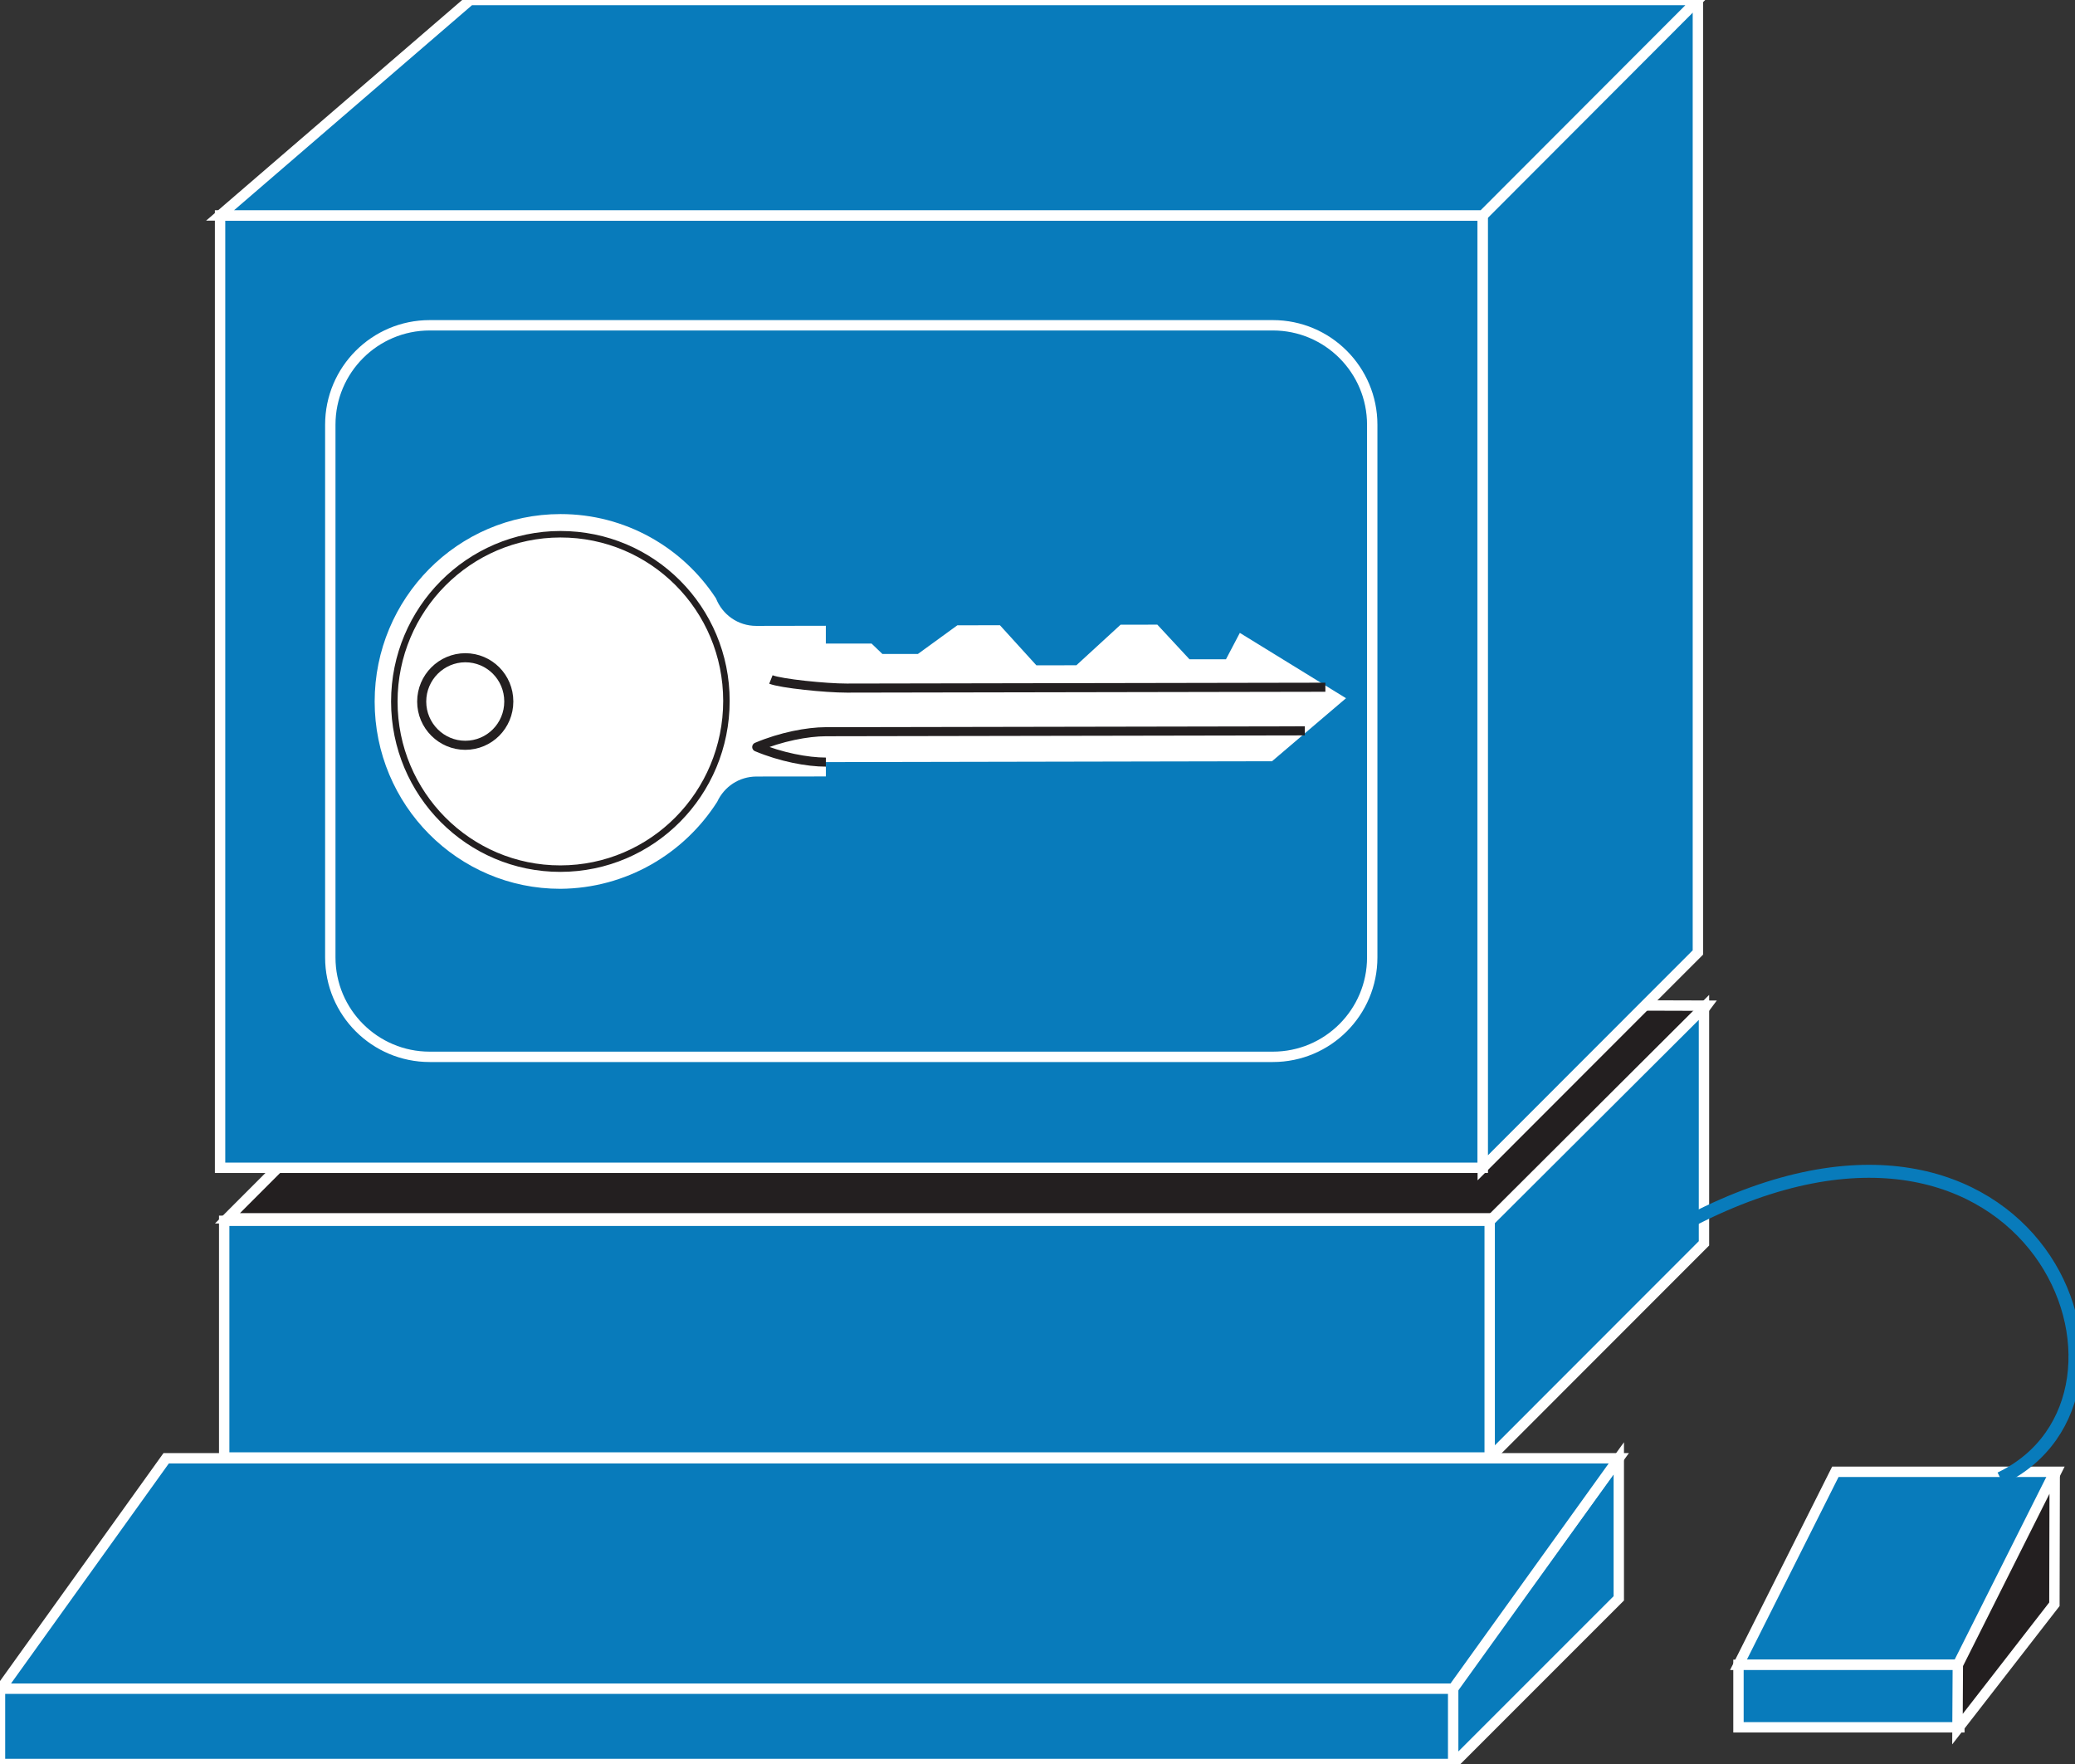 <?xml version="1.0" encoding="utf-8"?>
<!-- Generator: Adobe Illustrator 16.0.0, SVG Export Plug-In . SVG Version: 6.00 Build 0)  -->
<!DOCTYPE svg PUBLIC "-//W3C//DTD SVG 1.1//EN" "http://www.w3.org/Graphics/SVG/1.1/DTD/svg11.dtd">
<svg version="1.1"
	 id="svg2" xmlns:dc="http://purl.org/dc/elements/1.1/" xmlns:cc="http://creativecommons.org/ns#" xmlns:rdf="http://www.w3.org/1999/02/22-rdf-syntax-ns#" xmlns:svg="http://www.w3.org/2000/svg"
	 xmlns="http://www.w3.org/2000/svg" xmlns:xlink="http://www.w3.org/1999/xlink" x="0px" y="0px" width="80px" height="68px"
	 viewBox="0 0 80 68" enable-background="new 0 0 80 68" xml:space="preserve">
<rect x="0" y="0" width="80" height="68" fill="#333333" stroke="none"/>
<g id="g12" transform="scale(0.1,0.1)">
	<path id="path22" fill="#231F20" d="M657.92,387.671l-61.221,81.973H87.705l83.374-83.477L657.92,387.671"/>
	<path id="path24" fill="none" stroke="#FFFFFF" stroke-width="4" d="M657.92,387.671l-61.221,81.973H87.705l83.374-83.477
		L657.92,387.671z"/>
	<path id="path26" fill="#087BBB" d="M86.436,561.85h488.457V470.6H86.436V561.85z"/>
	<path id="path28" fill="none" stroke="#FFFFFF" stroke-width="4" d="M86.436,561.85h488.457V470.6H86.436V561.85z"/>
	<path id="path30" fill="#087BBB" d="M84.849,450.171H571.67V83.052H84.849V450.171z"/>
	<path id="path32" fill="none" stroke="#FFFFFF" stroke-width="4" d="M84.849,450.171H571.67V83.052H84.849V450.171z"/>
	<path id="path34" fill="#087BBB" d="M571.67,450.171l82.939-83.008V0L571.67,83.052V450.171"/>
	<path id="path36" fill="none" stroke="#FFFFFF" stroke-width="4" d="M571.67,450.171l82.939-83.008V0L571.67,83.052V450.171z"
		/>
	<path id="path38" fill="#087BBB" d="M755.42,641.772l37.344-74.414h-85.156l-37.354,74.414H755.42"/>
	<path id="path40" fill="none" stroke="#FFFFFF" stroke-width="4" d="M755.42,641.772l37.344-74.414h-85.156l-37.354,74.414
		H755.42z"/>
	<path id="path42" fill="#087BBB" d="M670.254,665.854h85.166v-24.082h-85.166V665.854z"/>
	<path id="path44" fill="none" stroke="#FFFFFF" stroke-width="4" d="M670.254,665.854h85.166v-24.082h-85.166V665.854z"/>
	<path id="path46" fill="#231F20" d="M754.688,666.557l0.137-24.785l37.354-74.414l-0.117,51.055L754.688,666.557"/>
	<path id="path48" fill="none" stroke="#FFFFFF" stroke-width="4" d="M754.688,666.557l0.137-24.785l37.354-74.414
		l-0.117,51.055L754.688,666.557z"/>
	<path id="path50" fill="#087BBB" d="M574.336,561.968v-91.27l82.617-82.363v90.957L574.336,561.968"/>
	<path id="path52" fill="none" stroke="#FFFFFF" stroke-width="4" d="M574.336,561.968v-91.27l82.617-82.363v90.957
		L574.336,561.968z"/>
	<path id="path54" fill="#087BBB" d="M165.659,125.396h325.093c21.143,0,38.301,17.183,38.301,38.32v205.361
		c0,21.152-17.158,38.32-38.301,38.32H165.659c-21.147,0-38.315-17.168-38.315-38.32V163.716
		C127.344,142.578,144.512,125.396,165.659,125.396"/>
	<path id="path56" fill="none" stroke="#FFFFFF" stroke-width="4" d="M165.659,125.396h325.093
		c21.143,0,38.301,17.183,38.301,38.32v205.361c0,21.152-17.158,38.32-38.301,38.32H165.659c-21.147,0-38.315-17.168-38.315-38.32
		V163.716C127.344,142.578,144.512,125.396,165.659,125.396z"/>
	<path id="path58" fill="#087BBB" d="M654.609,0H181.24L84.849,83.052H571.67L654.609,0"/>
	<path id="path60" fill="none" stroke="#FFFFFF" stroke-width="4" d="M654.609,0H181.24L84.849,83.052H571.67L654.609,0z"/>
	<path id="path62" fill="#087BBB" d="M560.254,679.995v-29.59l63.857-88.262v54.004L560.254,679.995"/>
	<path id="path64" fill="none" stroke="#FFFFFF" stroke-width="4" d="M560.254,679.995v-29.59l63.857-88.262v54.004
		L560.254,679.995z"/>
	<path id="path66" fill="#087BBB" d="M560.254,650.971H0.347l63.716-88.828h560.049L560.254,650.971"/>
	<path id="path68" fill="none" stroke="#FFFFFF" stroke-width="4" d="M560.254,650.971H0.347l63.716-88.828h560.049
		L560.254,650.971z"/>
	<path id="path70" fill="#087BBB" d="M0,679.995h560.254v-29.023H0V679.995z"/>
	<path id="path72" fill="none" stroke="#FFFFFF" stroke-width="4" d="M0,679.995h560.254v-29.023H0V679.995z"/>
	<path id="path74" fill="none" stroke="#087BBB" stroke-width="5" d="M771.24,569.897c66.758-31.992,13.301-167.539-119.063-99.531"
		/>
	<path id="path76" fill="#FFFFFF" d="M318.389,248.091l17.637-0.01l4.18,4.023h13.672l15.215-11.055l16.426-0.029l14.053,15.459
		l15.42-0.029l17.041-15.635l14.17-0.02l12.383,13.34h14.082l5.342-10.166l40.938,25.186l-28.535,24.297l-172.002,0.332v5.527
		l-26.699,0.029c-6.855,0.01-12.52,3.965-15.215,9.766c-12.793,20.02-35.059,33.33-60.444,33.515
		c-39.531,0.049-71.606-32.295-71.606-72.158s32.075-72.261,71.606-72.295c25.044-0.039,47.183,12.9,59.985,32.49
		c2.451,6.23,8.428,10.615,15.518,10.615l26.836-0.049V248.091"/>
	<path id="path78" fill="none" stroke="#231F20" stroke-width="3.5" stroke-linejoin="round" d="M503.066,281.733l-184.658,0.332
		c-7.148,0.02-17.295,1.953-26.65,5.898c9.355,3.906,19.502,5.82,26.65,5.82"/>
	<path id="path80" fill="none" stroke="#231F20" stroke-width="3.5" stroke-linejoin="round" d="M510.986,264.917l-184.512,0.332
		c-8.184,0.01-25.361-1.768-29.258-3.32"/>
	<path id="path82" fill="#FFFFFF" d="M216.05,334.848c35.415-0.039,64.019-28.945,64.019-64.658
		c0-35.596-28.604-64.282-64.019-64.248c-35.269,0.039-64.023,28.936-64.023,64.502C152.026,306.03,180.781,334.887,216.05,334.848"
		/>
	<path id="path84" fill="none" stroke="#231F20" stroke-width="2.5" stroke-linejoin="round" d="M216.05,334.848
		c35.415-0.039,64.019-28.945,64.019-64.658c0-35.596-28.604-64.282-64.019-64.248c-35.269,0.039-64.023,28.936-64.023,64.502
		C152.026,306.03,180.781,334.887,216.05,334.848z"/>
	<path id="path86" fill="#FFFFFF" d="M179.375,287.3c9.307,0,16.787-7.52,16.787-16.885c0-9.346-7.48-16.865-16.787-16.865
		c-9.18,0.029-16.792,7.549-16.792,16.895C162.583,279.8,170.195,287.3,179.375,287.3"/>
	<path id="path88" fill="none" stroke="#231F20" stroke-width="3.5" stroke-linejoin="round" d="M179.375,287.3
		c9.307,0,16.787-7.52,16.787-16.885c0-9.346-7.48-16.865-16.787-16.865c-9.18,0.029-16.792,7.549-16.792,16.895
		C162.583,279.8,170.195,287.3,179.375,287.3z"/>
</g>
</svg>

